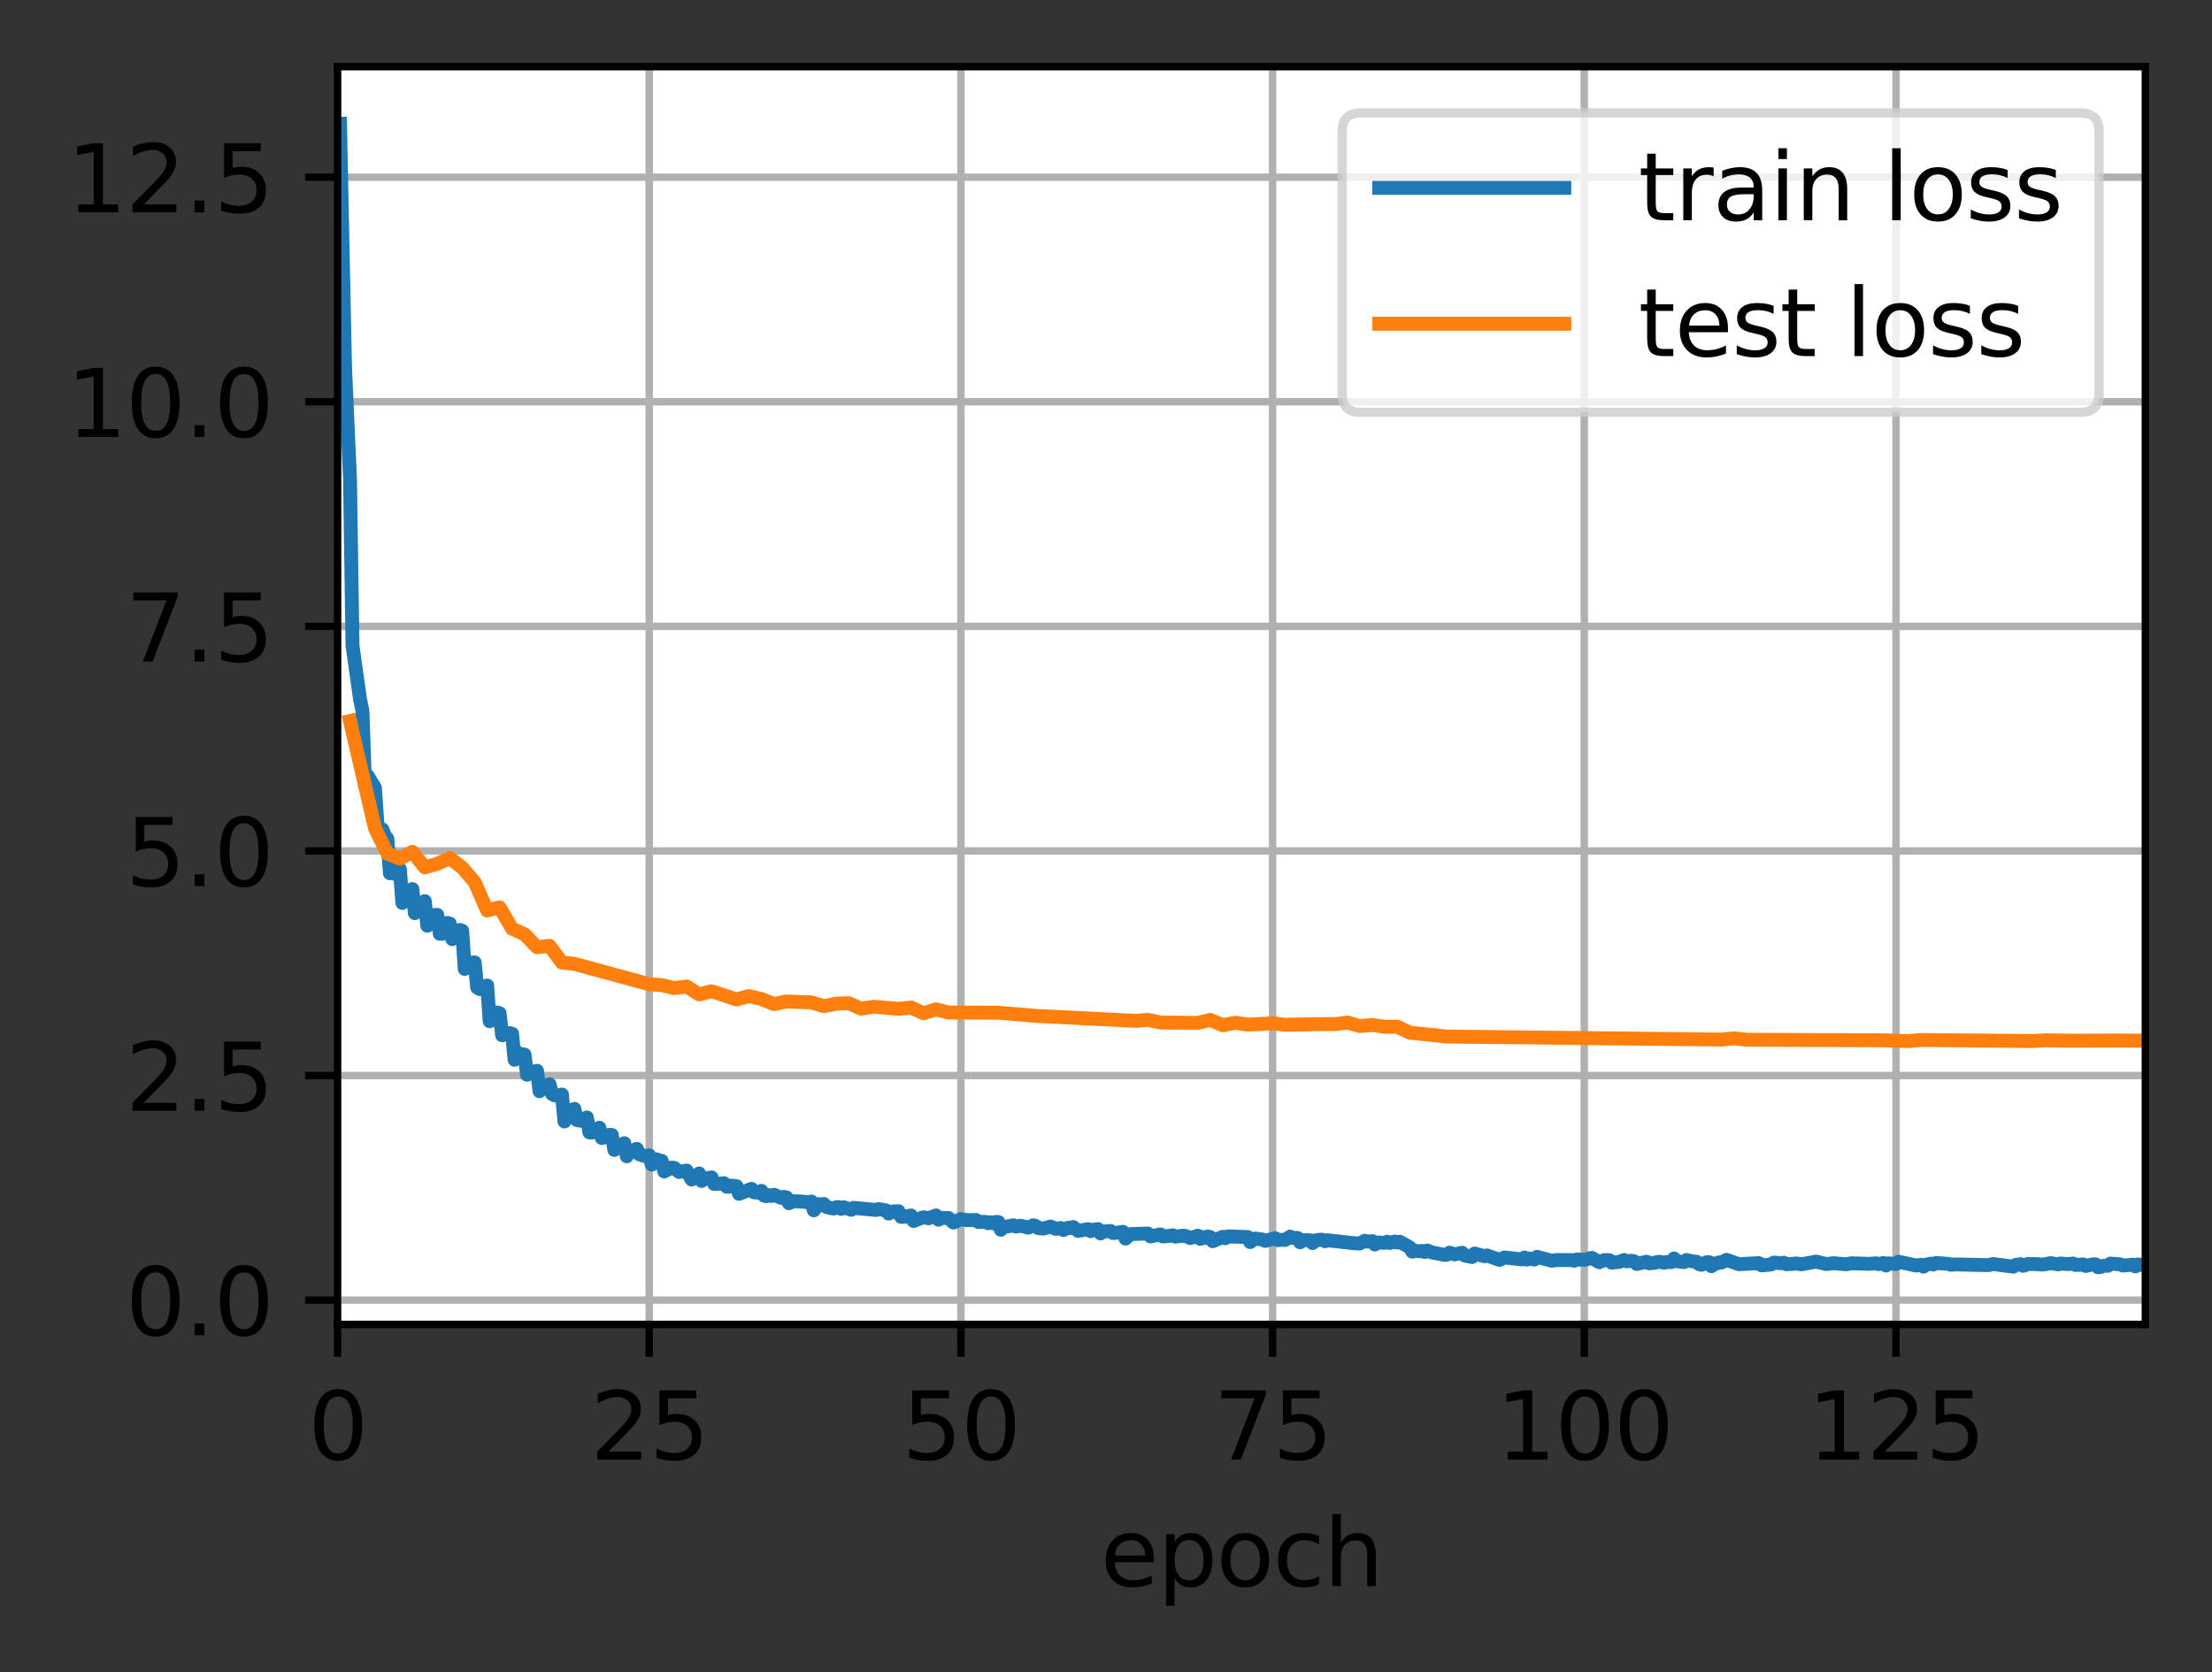 <svg xmlns:xlink="http://www.w3.org/1999/xlink" width="238.966pt" height="180.656pt" viewBox="0 0 238.966 180.656" xmlns="http://www.w3.org/2000/svg" version="1.1" style="width: 100%; height: 100%;">
 <rect x="0" y="0" width="238.966" height="180.656" fill="#333333" stroke="none"/>
 <defs>
  <style type="text/css">*{stroke-linejoin: round; stroke-linecap: butt}</style>
 </defs>
 <g id="figure_1">
  <g id="patch_1">
   <path d="M 0 180.656 
L 238.966 180.656 
L 238.966 0 
L 0 0 
L 0 180.656 
z
" style="fill: none"></path>
  </g>
  <g id="axes_1">
   <g id="patch_2">
    <path d="M 36.466 143.1 
L 231.766 143.1 
L 231.766 7.2 
L 36.466 7.2 
z
" style="fill: #ffffff"></path>
   </g>
   <g id="matplotlib.axis_1">
    <g id="xtick_1">
     <g id="line2d_1">
      <path d="M 36.466 143.1 
L 36.466 7.2 
" clip-path="url(#pc57eb20df7)" style="fill: none; stroke: #b0b0b0; stroke-width: 0.8; stroke-linecap: square"></path>
     </g>
     <g id="line2d_2">
      <defs>
       <path id="m306d55df98" d="M 0 0 
L 0 3.5 
" style="stroke: #000000; stroke-width: 0.8"></path>
      </defs>
      <g>
       <use xlink:href="#m306d55df98" x="36.466" y="143.1" style="stroke: #000000; stroke-width: 0.8"></use>
      </g>
     </g>
     <g id="text_1">
      <!-- 0 -->
      <g transform="translate(33.284 157.698)scale(0.1 -0.1)">
       <defs>
        <path id="DejaVuSans-30" d="M 2034 4250 
Q 1547 4250 1301 3770 
Q 1056 3291 1056 2328 
Q 1056 1369 1301 889 
Q 1547 409 2034 409 
Q 2525 409 2770 889 
Q 3016 1369 3016 2328 
Q 3016 3291 2770 3770 
Q 2525 4250 2034 4250 
z
M 2034 4750 
Q 2819 4750 3233 4129 
Q 3647 3509 3647 2328 
Q 3647 1150 3233 529 
Q 2819 -91 2034 -91 
Q 1250 -91 836 529 
Q 422 1150 422 2328 
Q 422 3509 836 4129 
Q 1250 4750 2034 4750 
z
" transform="scale(0.016)"></path>
       </defs>
       <use xlink:href="#DejaVuSans-30"></use>
      </g>
     </g>
    </g>
    <g id="xtick_2">
     <g id="line2d_3">
      <path d="M 70.138 143.1 
L 70.138 7.2 
" clip-path="url(#pc57eb20df7)" style="fill: none; stroke: #b0b0b0; stroke-width: 0.8; stroke-linecap: square"></path>
     </g>
     <g id="line2d_4">
      <g>
       <use xlink:href="#m306d55df98" x="70.138" y="143.1" style="stroke: #000000; stroke-width: 0.8"></use>
      </g>
     </g>
     <g id="text_2">
      <!-- 25 -->
      <g transform="translate(63.776 157.698)scale(0.1 -0.1)">
       <defs>
        <path id="DejaVuSans-32" d="M 1228 531 
L 3431 531 
L 3431 0 
L 469 0 
L 469 531 
Q 828 903 1448 1529 
Q 2069 2156 2228 2338 
Q 2531 2678 2651 2914 
Q 2772 3150 2772 3378 
Q 2772 3750 2511 3984 
Q 2250 4219 1831 4219 
Q 1534 4219 1204 4116 
Q 875 4013 500 3803 
L 500 4441 
Q 881 4594 1212 4672 
Q 1544 4750 1819 4750 
Q 2544 4750 2975 4387 
Q 3406 4025 3406 3419 
Q 3406 3131 3298 2873 
Q 3191 2616 2906 2266 
Q 2828 2175 2409 1742 
Q 1991 1309 1228 531 
z
" transform="scale(0.016)"></path>
        <path id="DejaVuSans-35" d="M 691 4666 
L 3169 4666 
L 3169 4134 
L 1269 4134 
L 1269 2991 
Q 1406 3038 1543 3061 
Q 1681 3084 1819 3084 
Q 2600 3084 3056 2656 
Q 3513 2228 3513 1497 
Q 3513 744 3044 326 
Q 2575 -91 1722 -91 
Q 1428 -91 1123 -41 
Q 819 9 494 109 
L 494 744 
Q 775 591 1075 516 
Q 1375 441 1709 441 
Q 2250 441 2565 725 
Q 2881 1009 2881 1497 
Q 2881 1984 2565 2268 
Q 2250 2553 1709 2553 
Q 1456 2553 1204 2497 
Q 953 2441 691 2322 
L 691 4666 
z
" transform="scale(0.016)"></path>
       </defs>
       <use xlink:href="#DejaVuSans-32"></use>
       <use xlink:href="#DejaVuSans-35" x="63.623"></use>
      </g>
     </g>
    </g>
    <g id="xtick_3">
     <g id="line2d_5">
      <path d="M 103.81 143.1 
L 103.81 7.2 
" clip-path="url(#pc57eb20df7)" style="fill: none; stroke: #b0b0b0; stroke-width: 0.8; stroke-linecap: square"></path>
     </g>
     <g id="line2d_6">
      <g>
       <use xlink:href="#m306d55df98" x="103.81" y="143.1" style="stroke: #000000; stroke-width: 0.8"></use>
      </g>
     </g>
     <g id="text_3">
      <!-- 50 -->
      <g transform="translate(97.448 157.698)scale(0.1 -0.1)">
       <use xlink:href="#DejaVuSans-35"></use>
       <use xlink:href="#DejaVuSans-30" x="63.623"></use>
      </g>
     </g>
    </g>
    <g id="xtick_4">
     <g id="line2d_7">
      <path d="M 137.483 143.1 
L 137.483 7.2 
" clip-path="url(#pc57eb20df7)" style="fill: none; stroke: #b0b0b0; stroke-width: 0.8; stroke-linecap: square"></path>
     </g>
     <g id="line2d_8">
      <g>
       <use xlink:href="#m306d55df98" x="137.483" y="143.1" style="stroke: #000000; stroke-width: 0.8"></use>
      </g>
     </g>
     <g id="text_4">
      <!-- 75 -->
      <g transform="translate(131.12 157.698)scale(0.1 -0.1)">
       <defs>
        <path id="DejaVuSans-37" d="M 525 4666 
L 3525 4666 
L 3525 4397 
L 1831 0 
L 1172 0 
L 2766 4134 
L 525 4134 
L 525 4666 
z
" transform="scale(0.016)"></path>
       </defs>
       <use xlink:href="#DejaVuSans-37"></use>
       <use xlink:href="#DejaVuSans-35" x="63.623"></use>
      </g>
     </g>
    </g>
    <g id="xtick_5">
     <g id="line2d_9">
      <path d="M 171.155 143.1 
L 171.155 7.2 
" clip-path="url(#pc57eb20df7)" style="fill: none; stroke: #b0b0b0; stroke-width: 0.8; stroke-linecap: square"></path>
     </g>
     <g id="line2d_10">
      <g>
       <use xlink:href="#m306d55df98" x="171.155" y="143.1" style="stroke: #000000; stroke-width: 0.8"></use>
      </g>
     </g>
     <g id="text_5">
      <!-- 100 -->
      <g transform="translate(161.612 157.698)scale(0.1 -0.1)">
       <defs>
        <path id="DejaVuSans-31" d="M 794 531 
L 1825 531 
L 1825 4091 
L 703 3866 
L 703 4441 
L 1819 4666 
L 2450 4666 
L 2450 531 
L 3481 531 
L 3481 0 
L 794 0 
L 794 531 
z
" transform="scale(0.016)"></path>
       </defs>
       <use xlink:href="#DejaVuSans-31"></use>
       <use xlink:href="#DejaVuSans-30" x="63.623"></use>
       <use xlink:href="#DejaVuSans-30" x="127.246"></use>
      </g>
     </g>
    </g>
    <g id="xtick_6">
     <g id="line2d_11">
      <path d="M 204.828 143.1 
L 204.828 7.2 
" clip-path="url(#pc57eb20df7)" style="fill: none; stroke: #b0b0b0; stroke-width: 0.8; stroke-linecap: square"></path>
     </g>
     <g id="line2d_12">
      <g>
       <use xlink:href="#m306d55df98" x="204.828" y="143.1" style="stroke: #000000; stroke-width: 0.8"></use>
      </g>
     </g>
     <g id="text_6">
      <!-- 125 -->
      <g transform="translate(195.284 157.698)scale(0.1 -0.1)">
       <use xlink:href="#DejaVuSans-31"></use>
       <use xlink:href="#DejaVuSans-32" x="63.623"></use>
       <use xlink:href="#DejaVuSans-35" x="127.246"></use>
      </g>
     </g>
    </g>
    <g id="text_7">
     <!-- epoch -->
     <g transform="translate(118.888 171.377)scale(0.1 -0.1)">
      <defs>
       <path id="DejaVuSans-65" d="M 3597 1894 
L 3597 1613 
L 953 1613 
Q 991 1019 1311 708 
Q 1631 397 2203 397 
Q 2534 397 2845 478 
Q 3156 559 3463 722 
L 3463 178 
Q 3153 47 2828 -22 
Q 2503 -91 2169 -91 
Q 1331 -91 842 396 
Q 353 884 353 1716 
Q 353 2575 817 3079 
Q 1281 3584 2069 3584 
Q 2775 3584 3186 3129 
Q 3597 2675 3597 1894 
z
M 3022 2063 
Q 3016 2534 2758 2815 
Q 2500 3097 2075 3097 
Q 1594 3097 1305 2825 
Q 1016 2553 972 2059 
L 3022 2063 
z
" transform="scale(0.016)"></path>
       <path id="DejaVuSans-70" d="M 1159 525 
L 1159 -1331 
L 581 -1331 
L 581 3500 
L 1159 3500 
L 1159 2969 
Q 1341 3281 1617 3432 
Q 1894 3584 2278 3584 
Q 2916 3584 3314 3078 
Q 3713 2572 3713 1747 
Q 3713 922 3314 415 
Q 2916 -91 2278 -91 
Q 1894 -91 1617 61 
Q 1341 213 1159 525 
z
M 3116 1747 
Q 3116 2381 2855 2742 
Q 2594 3103 2138 3103 
Q 1681 3103 1420 2742 
Q 1159 2381 1159 1747 
Q 1159 1113 1420 752 
Q 1681 391 2138 391 
Q 2594 391 2855 752 
Q 3116 1113 3116 1747 
z
" transform="scale(0.016)"></path>
       <path id="DejaVuSans-6f" d="M 1959 3097 
Q 1497 3097 1228 2736 
Q 959 2375 959 1747 
Q 959 1119 1226 758 
Q 1494 397 1959 397 
Q 2419 397 2687 759 
Q 2956 1122 2956 1747 
Q 2956 2369 2687 2733 
Q 2419 3097 1959 3097 
z
M 1959 3584 
Q 2709 3584 3137 3096 
Q 3566 2609 3566 1747 
Q 3566 888 3137 398 
Q 2709 -91 1959 -91 
Q 1206 -91 779 398 
Q 353 888 353 1747 
Q 353 2609 779 3096 
Q 1206 3584 1959 3584 
z
" transform="scale(0.016)"></path>
       <path id="DejaVuSans-63" d="M 3122 3366 
L 3122 2828 
Q 2878 2963 2633 3030 
Q 2388 3097 2138 3097 
Q 1578 3097 1268 2742 
Q 959 2388 959 1747 
Q 959 1106 1268 751 
Q 1578 397 2138 397 
Q 2388 397 2633 464 
Q 2878 531 3122 666 
L 3122 134 
Q 2881 22 2623 -34 
Q 2366 -91 2075 -91 
Q 1284 -91 818 406 
Q 353 903 353 1747 
Q 353 2603 823 3093 
Q 1294 3584 2113 3584 
Q 2378 3584 2631 3529 
Q 2884 3475 3122 3366 
z
" transform="scale(0.016)"></path>
       <path id="DejaVuSans-68" d="M 3513 2113 
L 3513 0 
L 2938 0 
L 2938 2094 
Q 2938 2591 2744 2837 
Q 2550 3084 2163 3084 
Q 1697 3084 1428 2787 
Q 1159 2491 1159 1978 
L 1159 0 
L 581 0 
L 581 4863 
L 1159 4863 
L 1159 2956 
Q 1366 3272 1645 3428 
Q 1925 3584 2291 3584 
Q 2894 3584 3203 3211 
Q 3513 2838 3513 2113 
z
" transform="scale(0.016)"></path>
      </defs>
      <use xlink:href="#DejaVuSans-65"></use>
      <use xlink:href="#DejaVuSans-70" x="61.523"></use>
      <use xlink:href="#DejaVuSans-6f" x="125"></use>
      <use xlink:href="#DejaVuSans-63" x="186.182"></use>
      <use xlink:href="#DejaVuSans-68" x="241.162"></use>
     </g>
    </g>
   </g>
   <g id="matplotlib.axis_2">
    <g id="ytick_1">
     <g id="line2d_13">
      <path d="M 36.466 140.477 
L 231.766 140.477 
" clip-path="url(#pc57eb20df7)" style="fill: none; stroke: #b0b0b0; stroke-width: 0.8; stroke-linecap: square"></path>
     </g>
     <g id="line2d_14">
      <defs>
       <path id="m26d9ec2816" d="M 0 0 
L -3.5 0 
" style="stroke: #000000; stroke-width: 0.8"></path>
      </defs>
      <g>
       <use xlink:href="#m26d9ec2816" x="36.466" y="140.477" style="stroke: #000000; stroke-width: 0.8"></use>
      </g>
     </g>
     <g id="text_8">
      <!-- 0.0 -->
      <g transform="translate(13.562 144.276)scale(0.1 -0.1)">
       <defs>
        <path id="DejaVuSans-2e" d="M 684 794 
L 1344 794 
L 1344 0 
L 684 0 
L 684 794 
z
" transform="scale(0.016)"></path>
       </defs>
       <use xlink:href="#DejaVuSans-30"></use>
       <use xlink:href="#DejaVuSans-2e" x="63.623"></use>
       <use xlink:href="#DejaVuSans-30" x="95.41"></use>
      </g>
     </g>
    </g>
    <g id="ytick_2">
     <g id="line2d_15">
      <path d="M 36.466 116.21 
L 231.766 116.21 
" clip-path="url(#pc57eb20df7)" style="fill: none; stroke: #b0b0b0; stroke-width: 0.8; stroke-linecap: square"></path>
     </g>
     <g id="line2d_16">
      <g>
       <use xlink:href="#m26d9ec2816" x="36.466" y="116.21" style="stroke: #000000; stroke-width: 0.8"></use>
      </g>
     </g>
     <g id="text_9">
      <!-- 2.5 -->
      <g transform="translate(13.562 120.01)scale(0.1 -0.1)">
       <use xlink:href="#DejaVuSans-32"></use>
       <use xlink:href="#DejaVuSans-2e" x="63.623"></use>
       <use xlink:href="#DejaVuSans-35" x="95.41"></use>
      </g>
     </g>
    </g>
    <g id="ytick_3">
     <g id="line2d_17">
      <path d="M 36.466 91.944 
L 231.766 91.944 
" clip-path="url(#pc57eb20df7)" style="fill: none; stroke: #b0b0b0; stroke-width: 0.8; stroke-linecap: square"></path>
     </g>
     <g id="line2d_18">
      <g>
       <use xlink:href="#m26d9ec2816" x="36.466" y="91.944" style="stroke: #000000; stroke-width: 0.8"></use>
      </g>
     </g>
     <g id="text_10">
      <!-- 5.0 -->
      <g transform="translate(13.562 95.743)scale(0.1 -0.1)">
       <use xlink:href="#DejaVuSans-35"></use>
       <use xlink:href="#DejaVuSans-2e" x="63.623"></use>
       <use xlink:href="#DejaVuSans-30" x="95.41"></use>
      </g>
     </g>
    </g>
    <g id="ytick_4">
     <g id="line2d_19">
      <path d="M 36.466 67.678 
L 231.766 67.678 
" clip-path="url(#pc57eb20df7)" style="fill: none; stroke: #b0b0b0; stroke-width: 0.8; stroke-linecap: square"></path>
     </g>
     <g id="line2d_20">
      <g>
       <use xlink:href="#m26d9ec2816" x="36.466" y="67.678" style="stroke: #000000; stroke-width: 0.8"></use>
      </g>
     </g>
     <g id="text_11">
      <!-- 7.5 -->
      <g transform="translate(13.562 71.477)scale(0.1 -0.1)">
       <use xlink:href="#DejaVuSans-37"></use>
       <use xlink:href="#DejaVuSans-2e" x="63.623"></use>
       <use xlink:href="#DejaVuSans-35" x="95.41"></use>
      </g>
     </g>
    </g>
    <g id="ytick_5">
     <g id="line2d_21">
      <path d="M 36.466 43.412 
L 231.766 43.412 
" clip-path="url(#pc57eb20df7)" style="fill: none; stroke: #b0b0b0; stroke-width: 0.8; stroke-linecap: square"></path>
     </g>
     <g id="line2d_22">
      <g>
       <use xlink:href="#m26d9ec2816" x="36.466" y="43.412" style="stroke: #000000; stroke-width: 0.8"></use>
      </g>
     </g>
     <g id="text_12">
      <!-- 10.0 -->
      <g transform="translate(7.2 47.211)scale(0.1 -0.1)">
       <use xlink:href="#DejaVuSans-31"></use>
       <use xlink:href="#DejaVuSans-30" x="63.623"></use>
       <use xlink:href="#DejaVuSans-2e" x="127.246"></use>
       <use xlink:href="#DejaVuSans-30" x="159.033"></use>
      </g>
     </g>
    </g>
    <g id="ytick_6">
     <g id="line2d_23">
      <path d="M 36.466 19.145 
L 231.766 19.145 
" clip-path="url(#pc57eb20df7)" style="fill: none; stroke: #b0b0b0; stroke-width: 0.8; stroke-linecap: square"></path>
     </g>
     <g id="line2d_24">
      <g>
       <use xlink:href="#m26d9ec2816" x="36.466" y="19.145" style="stroke: #000000; stroke-width: 0.8"></use>
      </g>
     </g>
     <g id="text_13">
      <!-- 12.5 -->
      <g transform="translate(7.2 22.945)scale(0.1 -0.1)">
       <use xlink:href="#DejaVuSans-31"></use>
       <use xlink:href="#DejaVuSans-32" x="63.623"></use>
       <use xlink:href="#DejaVuSans-2e" x="127.246"></use>
       <use xlink:href="#DejaVuSans-35" x="159.033"></use>
      </g>
     </g>
    </g>
   </g>
   <g id="line2d_25">
    <path d="M 36.735 13.377 
L 37.274 39.575 
L 37.813 51.799 
L 38.082 69.749 
L 38.89 75.52 
L 39.159 76.851 
L 39.429 84.858 
L 39.698 83.784 
L 40.506 85.118 
L 40.776 89.111 
L 41.045 89.84 
L 41.314 89.616 
L 41.584 90.319 
L 41.853 90.63 
L 42.123 94.352 
L 42.392 94.032 
L 42.661 94.432 
L 42.931 93.964 
L 43.2 93.924 
L 43.469 97.558 
L 43.739 96.304 
L 44.008 96.545 
L 44.278 96.191 
L 44.547 96.065 
L 44.816 98.664 
L 45.086 98.428 
L 45.355 97.649 
L 45.625 97.624 
L 45.894 97.371 
L 46.163 100.026 
L 46.702 99.086 
L 46.971 98.857 
L 47.241 98.855 
L 47.51 100.894 
L 47.78 100.895 
L 48.049 100.527 
L 48.318 99.719 
L 48.588 99.784 
L 48.857 101.474 
L 49.126 100.823 
L 49.665 100.482 
L 49.935 100.572 
L 50.204 104.688 
L 50.473 104.322 
L 50.743 104.493 
L 51.012 104 
L 51.281 103.987 
L 51.551 106.698 
L 51.82 106.866 
L 52.628 106.483 
L 52.898 110.343 
L 53.437 109.444 
L 53.706 109.394 
L 53.975 109.488 
L 54.245 111.861 
L 54.783 111.685 
L 55.053 111.623 
L 55.322 111.699 
L 55.592 114.503 
L 55.861 113.69 
L 56.13 113.978 
L 56.4 113.898 
L 56.669 113.95 
L 56.938 116.124 
L 57.208 115.903 
L 58.016 115.698 
L 58.285 117.907 
L 58.555 117.565 
L 58.824 117.532 
L 59.363 117.147 
L 59.632 118.191 
L 59.902 118.345 
L 60.171 118.368 
L 60.71 118.266 
L 60.979 121.173 
L 61.518 120.023 
L 62.057 119.813 
L 62.326 121.028 
L 62.865 121.106 
L 63.404 120.739 
L 63.673 122.353 
L 63.942 122.378 
L 64.75 121.849 
L 65.02 122.967 
L 65.559 122.81 
L 65.828 122.629 
L 66.097 122.632 
L 66.367 124.25 
L 66.636 123.733 
L 66.905 123.825 
L 67.444 123.521 
L 67.714 124.937 
L 67.983 124.518 
L 68.791 124.135 
L 69.061 124.721 
L 69.599 124.896 
L 70.138 124.83 
L 70.407 125.833 
L 70.677 125.372 
L 70.946 125.266 
L 71.216 125.425 
L 71.485 125.423 
L 71.754 126.572 
L 72.562 126.163 
L 72.832 126.186 
L 73.371 126.635 
L 74.179 126.478 
L 74.717 127.448 
L 75.526 126.79 
L 75.795 127.601 
L 76.064 127.353 
L 76.873 127.221 
L 77.142 127.916 
L 77.681 127.904 
L 78.219 127.842 
L 78.489 128.211 
L 78.758 128.224 
L 79.028 128.108 
L 79.566 128.167 
L 79.836 128.993 
L 81.183 128.453 
L 81.452 128.823 
L 81.991 128.875 
L 82.26 128.671 
L 82.529 129.175 
L 82.799 129.253 
L 83.068 129.13 
L 83.338 129.222 
L 83.607 129.095 
L 84.415 129.432 
L 84.685 129.325 
L 84.954 129.373 
L 85.223 130.003 
L 85.762 129.783 
L 86.84 129.844 
L 87.378 129.928 
L 87.648 129.825 
L 87.917 130.777 
L 88.456 130.104 
L 88.725 130.177 
L 88.995 130.087 
L 89.264 130.407 
L 89.803 130.542 
L 90.072 130.581 
L 90.341 130.439 
L 90.611 130.426 
L 90.88 130.621 
L 91.15 130.443 
L 91.958 130.716 
L 92.227 130.511 
L 94.652 130.735 
L 94.921 130.639 
L 95.729 130.786 
L 95.998 131.125 
L 96.537 130.889 
L 97.076 130.879 
L 97.345 131.483 
L 97.884 131.452 
L 98.423 131.328 
L 98.692 131.924 
L 99.5 131.614 
L 99.77 131.524 
L 100.309 131.635 
L 101.117 131.326 
L 101.386 131.791 
L 101.655 131.592 
L 102.464 131.608 
L 103.002 132.091 
L 103.81 131.722 
L 104.349 131.827 
L 104.888 131.836 
L 105.427 131.816 
L 105.696 132.031 
L 106.504 132.027 
L 106.774 132.16 
L 107.043 132.058 
L 107.312 132.176 
L 107.582 132.034 
L 107.851 132.041 
L 108.121 132.874 
L 108.39 132.577 
L 108.929 132.502 
L 109.467 132.391 
L 109.737 132.532 
L 110.276 132.441 
L 111.084 132.646 
L 111.622 132.393 
L 111.892 132.465 
L 112.161 132.693 
L 112.7 132.75 
L 113.508 132.527 
L 114.047 132.776 
L 114.586 132.688 
L 114.855 132.896 
L 115.394 132.66 
L 115.663 132.705 
L 115.933 132.575 
L 116.471 133.002 
L 117.549 132.807 
L 117.818 133.022 
L 118.088 132.875 
L 118.626 132.804 
L 118.896 133.273 
L 119.165 133.076 
L 119.973 133.005 
L 120.243 133.23 
L 120.781 133.175 
L 121.32 133.097 
L 121.589 133.829 
L 122.128 133.342 
L 124.014 133.285 
L 124.283 133.592 
L 125.361 133.381 
L 125.63 133.601 
L 126.438 133.523 
L 126.708 133.471 
L 126.977 133.62 
L 127.785 133.52 
L 128.055 133.532 
L 128.593 133.772 
L 129.401 133.519 
L 129.671 133.857 
L 129.94 133.669 
L 130.21 133.76 
L 130.479 133.602 
L 130.748 133.667 
L 131.018 134.11 
L 132.095 133.639 
L 132.365 133.793 
L 132.634 133.589 
L 134.789 133.661 
L 135.058 134.203 
L 135.597 133.823 
L 136.405 133.932 
L 136.675 134.075 
L 137.752 133.787 
L 138.022 133.991 
L 138.56 133.953 
L 138.83 133.978 
L 139.369 133.62 
L 139.638 133.754 
L 140.177 133.759 
L 140.446 134.226 
L 140.715 134.027 
L 141.254 133.991 
L 141.524 134.011 
L 141.793 134.311 
L 142.062 134.037 
L 142.601 133.948 
L 142.87 133.96 
L 143.14 134.113 
L 143.409 134.007 
L 146.103 134.311 
L 146.642 134.348 
L 146.911 134.35 
L 147.45 134.06 
L 147.719 134.157 
L 148.258 134.104 
L 148.527 134.469 
L 148.797 134.255 
L 149.605 134.285 
L 149.874 134.165 
L 150.144 134.303 
L 150.682 134.145 
L 150.952 134.257 
L 151.221 134.173 
L 152.299 134.78 
L 152.568 135.24 
L 152.837 135.137 
L 153.376 135.201 
L 153.646 135.163 
L 153.915 135.273 
L 154.184 135.117 
L 154.723 135.33 
L 156.07 135.594 
L 156.339 135.555 
L 156.609 135.347 
L 157.148 135.538 
L 157.956 135.36 
L 158.225 135.653 
L 159.033 135.821 
L 159.303 135.444 
L 160.38 135.736 
L 160.649 135.649 
L 161.996 136.132 
L 162.535 135.87 
L 164.421 136.075 
L 164.69 135.876 
L 164.96 136.095 
L 165.229 135.977 
L 165.768 136.089 
L 166.037 135.803 
L 167.653 136.222 
L 168.192 136.145 
L 169.808 136.15 
L 170.078 136.221 
L 170.347 136.083 
L 171.155 136.123 
L 171.963 135.913 
L 172.772 136.382 
L 173.31 136.153 
L 173.849 136.161 
L 174.118 136.428 
L 174.927 136.348 
L 175.465 136.141 
L 175.735 136.282 
L 176.273 136.226 
L 176.543 136.288 
L 176.812 136.57 
L 177.89 136.326 
L 178.159 136.5 
L 178.698 136.454 
L 179.237 136.329 
L 179.775 136.431 
L 180.045 136.36 
L 180.584 136.364 
L 180.853 135.974 
L 181.122 136.269 
L 181.93 136.37 
L 182.2 136.143 
L 182.739 136.271 
L 183.277 136.338 
L 183.547 136.578 
L 183.816 136.66 
L 184.355 136.384 
L 184.624 136.377 
L 184.894 136.81 
L 185.163 136.519 
L 185.432 136.53 
L 185.702 136.403 
L 185.971 136.415 
L 186.51 136.129 
L 187.857 136.594 
L 190.012 136.481 
L 190.281 136.715 
L 190.82 136.68 
L 191.359 136.616 
L 191.628 136.426 
L 192.436 136.493 
L 192.706 136.431 
L 192.975 136.599 
L 193.514 136.569 
L 194.053 136.516 
L 194.591 136.608 
L 196.208 136.319 
L 197.285 136.58 
L 198.093 136.49 
L 199.44 136.606 
L 199.979 136.499 
L 201.865 136.556 
L 202.673 136.507 
L 202.942 136.584 
L 203.481 136.465 
L 203.75 136.736 
L 204.02 136.506 
L 204.558 136.558 
L 204.828 136.575 
L 205.097 136.327 
L 206.983 136.736 
L 207.521 136.661 
L 207.791 136.86 
L 208.06 136.655 
L 208.599 136.535 
L 208.868 136.628 
L 209.138 136.466 
L 210.485 136.562 
L 210.754 136.655 
L 211.293 136.62 
L 214.795 136.698 
L 215.333 136.578 
L 217.489 136.862 
L 217.758 136.676 
L 218.297 136.594 
L 218.566 136.771 
L 219.105 136.57 
L 219.913 136.585 
L 220.721 136.639 
L 221.529 136.482 
L 222.068 136.566 
L 222.337 136.619 
L 222.607 136.521 
L 223.415 136.585 
L 223.954 136.523 
L 224.223 136.677 
L 224.762 136.649 
L 225.031 136.617 
L 225.301 136.779 
L 226.109 136.611 
L 226.378 136.611 
L 226.647 136.923 
L 226.917 136.902 
L 227.186 136.769 
L 227.725 136.758 
L 227.994 136.532 
L 229.072 136.617 
L 229.341 136.74 
L 230.419 136.649 
L 230.688 136.83 
L 230.957 136.63 
L 231.227 136.671 
L 231.766 136.628 
L 231.766 136.628 
" clip-path="url(#pc57eb20df7)" style="fill: none; stroke: #1f77b4; stroke-width: 1.5; stroke-linecap: square"></path>
   </g>
   <g id="line2d_26">
    <path d="M 37.813 77.906 
L 40.506 89.475 
L 41.853 92.245 
L 43.2 92.767 
L 44.547 92.041 
L 45.894 93.72 
L 47.241 93.33 
L 48.588 92.716 
L 49.935 93.743 
L 51.281 95.315 
L 52.628 98.373 
L 53.975 98.042 
L 55.322 100.349 
L 56.669 100.945 
L 58.016 102.343 
L 59.363 102.19 
L 60.71 104.013 
L 62.057 104.144 
L 70.138 106.346 
L 71.485 106.444 
L 72.832 106.762 
L 74.179 106.593 
L 75.526 107.443 
L 76.873 107.101 
L 79.566 107.99 
L 80.913 107.627 
L 82.26 107.94 
L 83.607 108.485 
L 84.954 108.211 
L 87.648 108.304 
L 88.995 108.718 
L 90.341 108.444 
L 91.688 108.397 
L 93.035 108.986 
L 94.382 108.775 
L 97.076 109.001 
L 98.423 108.865 
L 99.77 109.477 
L 101.117 109.06 
L 102.464 109.399 
L 107.851 109.421 
L 111.892 109.761 
L 122.667 110.3 
L 124.014 110.197 
L 125.361 110.481 
L 129.401 110.524 
L 130.748 110.198 
L 132.095 110.772 
L 133.442 110.508 
L 134.789 110.705 
L 137.483 110.572 
L 138.83 110.725 
L 142.87 110.647 
L 144.217 110.655 
L 145.564 110.484 
L 146.911 110.863 
L 148.258 110.744 
L 149.605 110.947 
L 150.952 110.939 
L 152.299 111.578 
L 156.339 111.998 
L 185.971 112.324 
L 187.318 112.189 
L 188.665 112.341 
L 192.706 112.359 
L 203.481 112.4 
L 206.175 112.493 
L 207.521 112.368 
L 219.644 112.481 
L 220.99 112.397 
L 223.684 112.444 
L 229.072 112.425 
L 231.766 112.451 
L 231.766 112.451 
" clip-path="url(#pc57eb20df7)" style="fill: none; stroke: #ff7f0e; stroke-width: 1.5; stroke-linecap: square"></path>
   </g>
   <g id="patch_3">
    <path d="M 36.466 143.1 
L 36.466 7.2 
" style="fill: none; stroke: #000000; stroke-width: 0.8; stroke-linejoin: miter; stroke-linecap: square"></path>
   </g>
   <g id="patch_4">
    <path d="M 231.766 143.1 
L 231.766 7.2 
" style="fill: none; stroke: #000000; stroke-width: 0.8; stroke-linejoin: miter; stroke-linecap: square"></path>
   </g>
   <g id="patch_5">
    <path d="M 36.466 143.1 
L 231.766 143.1 
" style="fill: none; stroke: #000000; stroke-width: 0.8; stroke-linejoin: miter; stroke-linecap: square"></path>
   </g>
   <g id="patch_6">
    <path d="M 36.466 7.2 
L 231.766 7.2 
" style="fill: none; stroke: #000000; stroke-width: 0.8; stroke-linejoin: miter; stroke-linecap: square"></path>
   </g>
   <g id="legend_1">
    <g id="patch_7">
     <path d="M 146.997 44.556 
L 224.766 44.556 
Q 226.766 44.556 226.766 42.556 
L 226.766 14.2 
Q 226.766 12.2 224.766 12.2 
L 146.997 12.2 
Q 144.997 12.2 144.997 14.2 
L 144.997 42.556 
Q 144.997 44.556 146.997 44.556 
z
" style="fill: #ffffff; opacity: 0.8; stroke: #cccccc; stroke-linejoin: miter"></path>
    </g>
    <g id="line2d_27">
     <path d="M 148.997 20.298 
L 158.997 20.298 
L 168.997 20.298 
" style="fill: none; stroke: #1f77b4; stroke-width: 1.5; stroke-linecap: square"></path>
    </g>
    <g id="text_14">
     <!-- train loss -->
     <g transform="translate(176.997 23.798)scale(0.1 -0.1)">
      <defs>
       <path id="DejaVuSans-74" d="M 1172 4494 
L 1172 3500 
L 2356 3500 
L 2356 3053 
L 1172 3053 
L 1172 1153 
Q 1172 725 1289 603 
Q 1406 481 1766 481 
L 2356 481 
L 2356 0 
L 1766 0 
Q 1100 0 847 248 
Q 594 497 594 1153 
L 594 3053 
L 172 3053 
L 172 3500 
L 594 3500 
L 594 4494 
L 1172 4494 
z
" transform="scale(0.016)"></path>
       <path id="DejaVuSans-72" d="M 2631 2963 
Q 2534 3019 2420 3045 
Q 2306 3072 2169 3072 
Q 1681 3072 1420 2755 
Q 1159 2438 1159 1844 
L 1159 0 
L 581 0 
L 581 3500 
L 1159 3500 
L 1159 2956 
Q 1341 3275 1631 3429 
Q 1922 3584 2338 3584 
Q 2397 3584 2469 3576 
Q 2541 3569 2628 3553 
L 2631 2963 
z
" transform="scale(0.016)"></path>
       <path id="DejaVuSans-61" d="M 2194 1759 
Q 1497 1759 1228 1600 
Q 959 1441 959 1056 
Q 959 750 1161 570 
Q 1363 391 1709 391 
Q 2188 391 2477 730 
Q 2766 1069 2766 1631 
L 2766 1759 
L 2194 1759 
z
M 3341 1997 
L 3341 0 
L 2766 0 
L 2766 531 
Q 2569 213 2275 61 
Q 1981 -91 1556 -91 
Q 1019 -91 701 211 
Q 384 513 384 1019 
Q 384 1609 779 1909 
Q 1175 2209 1959 2209 
L 2766 2209 
L 2766 2266 
Q 2766 2663 2505 2880 
Q 2244 3097 1772 3097 
Q 1472 3097 1187 3025 
Q 903 2953 641 2809 
L 641 3341 
Q 956 3463 1253 3523 
Q 1550 3584 1831 3584 
Q 2591 3584 2966 3190 
Q 3341 2797 3341 1997 
z
" transform="scale(0.016)"></path>
       <path id="DejaVuSans-69" d="M 603 3500 
L 1178 3500 
L 1178 0 
L 603 0 
L 603 3500 
z
M 603 4863 
L 1178 4863 
L 1178 4134 
L 603 4134 
L 603 4863 
z
" transform="scale(0.016)"></path>
       <path id="DejaVuSans-6e" d="M 3513 2113 
L 3513 0 
L 2938 0 
L 2938 2094 
Q 2938 2591 2744 2837 
Q 2550 3084 2163 3084 
Q 1697 3084 1428 2787 
Q 1159 2491 1159 1978 
L 1159 0 
L 581 0 
L 581 3500 
L 1159 3500 
L 1159 2956 
Q 1366 3272 1645 3428 
Q 1925 3584 2291 3584 
Q 2894 3584 3203 3211 
Q 3513 2838 3513 2113 
z
" transform="scale(0.016)"></path>
       <path id="DejaVuSans-20" transform="scale(0.016)"></path>
       <path id="DejaVuSans-6c" d="M 603 4863 
L 1178 4863 
L 1178 0 
L 603 0 
L 603 4863 
z
" transform="scale(0.016)"></path>
       <path id="DejaVuSans-73" d="M 2834 3397 
L 2834 2853 
Q 2591 2978 2328 3040 
Q 2066 3103 1784 3103 
Q 1356 3103 1142 2972 
Q 928 2841 928 2578 
Q 928 2378 1081 2264 
Q 1234 2150 1697 2047 
L 1894 2003 
Q 2506 1872 2764 1633 
Q 3022 1394 3022 966 
Q 3022 478 2636 193 
Q 2250 -91 1575 -91 
Q 1294 -91 989 -36 
Q 684 19 347 128 
L 347 722 
Q 666 556 975 473 
Q 1284 391 1588 391 
Q 1994 391 2212 530 
Q 2431 669 2431 922 
Q 2431 1156 2273 1281 
Q 2116 1406 1581 1522 
L 1381 1569 
Q 847 1681 609 1914 
Q 372 2147 372 2553 
Q 372 3047 722 3315 
Q 1072 3584 1716 3584 
Q 2034 3584 2315 3537 
Q 2597 3491 2834 3397 
z
" transform="scale(0.016)"></path>
      </defs>
      <use xlink:href="#DejaVuSans-74"></use>
      <use xlink:href="#DejaVuSans-72" x="39.209"></use>
      <use xlink:href="#DejaVuSans-61" x="80.322"></use>
      <use xlink:href="#DejaVuSans-69" x="141.602"></use>
      <use xlink:href="#DejaVuSans-6e" x="169.385"></use>
      <use xlink:href="#DejaVuSans-20" x="232.764"></use>
      <use xlink:href="#DejaVuSans-6c" x="264.551"></use>
      <use xlink:href="#DejaVuSans-6f" x="292.334"></use>
      <use xlink:href="#DejaVuSans-73" x="353.516"></use>
      <use xlink:href="#DejaVuSans-73" x="405.615"></use>
     </g>
    </g>
    <g id="line2d_28">
     <path d="M 148.997 34.977 
L 158.997 34.977 
L 168.997 34.977 
" style="fill: none; stroke: #ff7f0e; stroke-width: 1.5; stroke-linecap: square"></path>
    </g>
    <g id="text_15">
     <!-- test loss -->
     <g transform="translate(176.997 38.477)scale(0.1 -0.1)">
      <use xlink:href="#DejaVuSans-74"></use>
      <use xlink:href="#DejaVuSans-65" x="39.209"></use>
      <use xlink:href="#DejaVuSans-73" x="100.732"></use>
      <use xlink:href="#DejaVuSans-74" x="152.832"></use>
      <use xlink:href="#DejaVuSans-20" x="192.041"></use>
      <use xlink:href="#DejaVuSans-6c" x="223.828"></use>
      <use xlink:href="#DejaVuSans-6f" x="251.611"></use>
      <use xlink:href="#DejaVuSans-73" x="312.793"></use>
      <use xlink:href="#DejaVuSans-73" x="364.893"></use>
     </g>
    </g>
   </g>
  </g>
 </g>
 <defs>
  <clipPath id="pc57eb20df7">
   <rect x="36.466" y="7.2" width="195.3" height="135.9"></rect>
  </clipPath>
 </defs>
</svg>